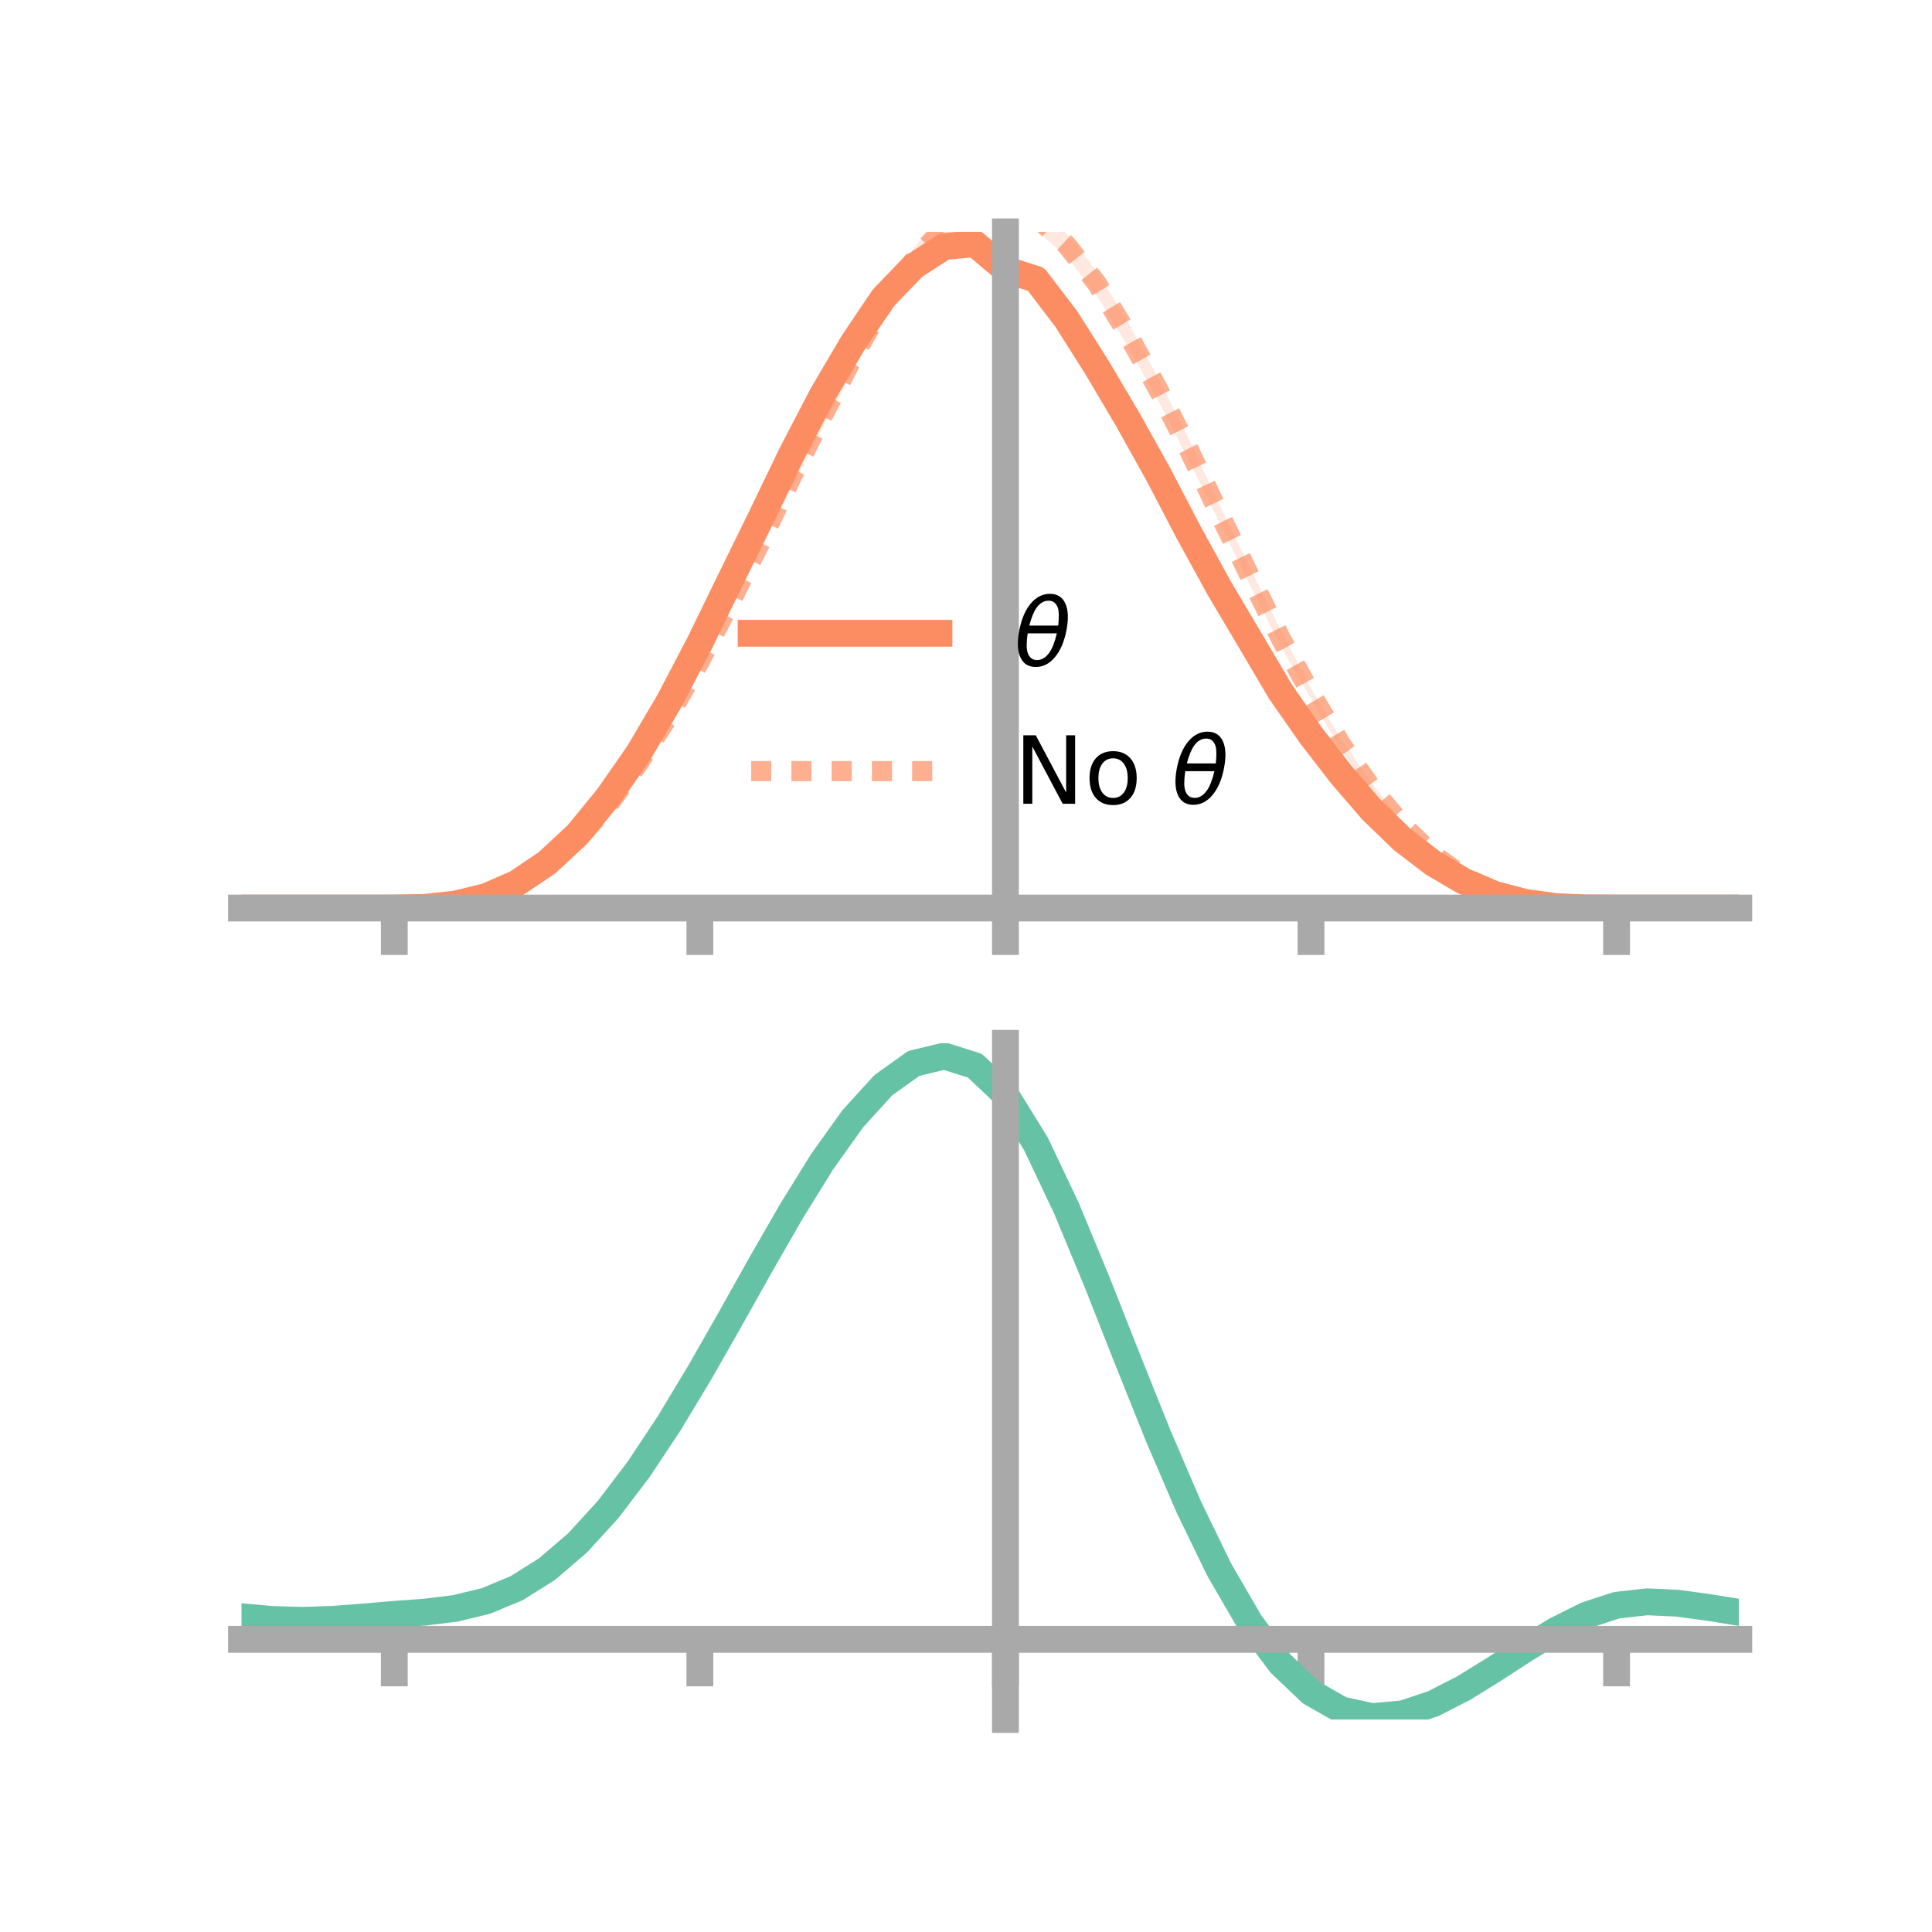 <?xml version="1.0" encoding="utf-8" standalone="no"?>
<!DOCTYPE svg PUBLIC "-//W3C//DTD SVG 1.1//EN"
  "http://www.w3.org/Graphics/SVG/1.1/DTD/svg11.dtd">
<!-- Created with matplotlib (https://matplotlib.org/) -->
<svg height="144pt" version="1.1" viewBox="0 0 144 144" width="144pt" xmlns="http://www.w3.org/2000/svg" xmlns:xlink="http://www.w3.org/1999/xlink">
 <defs>
  <style type="text/css">*{stroke-linecap:butt;stroke-linejoin:round;}</style>
 </defs>
 <g id="figure_1">
  <g id="patch_1">
   <path d="M 0 144 
L 144 144 
L 144 0 
L 0 0 
z
" style="fill:none;"/>
  </g>
  <g id="axes_1">
   <g id="patch_2">
    <path d="M 18 67.68 
L 129.6 67.68 
L 129.6 17.28 
L 18 17.28 
z
" style="fill:none;"/>
   </g>
   <g id="PolyCollection_1">
    <path clip-path="url(#p2c0c6156af)" d="M 18 67.68 
L 18 67.68 
L 20.278 67.68 
L 22.555 67.68 
L 24.833 67.68 
L 27.11 67.68 
L 29.388 67.678 
L 31.665 67.613 
L 33.943 67.339 
L 36.22 66.753 
L 38.498 65.713 
L 40.776 64.112 
L 43.053 61.959 
L 45.331 59.077 
L 47.608 55.708 
L 49.886 51.77 
L 52.163 47.325 
L 54.441 42.578 
L 56.718 37.829 
L 58.996 33.171 
L 61.273 28.637 
L 63.551 24.699 
L 65.829 21.218 
L 68.106 18.846 
L 70.384 17.415 
L 72.661 17.28 
L 74.939 18.969 
L 77.216 19.953 
L 79.494 22.804 
L 81.771 26.49 
L 84.049 30.472 
L 86.327 34.607 
L 88.604 38.911 
L 90.882 43.232 
L 93.159 47.104 
L 95.437 51.128 
L 97.714 54.367 
L 99.992 57.394 
L 102.269 60.033 
L 104.547 62.289 
L 106.824 64.142 
L 109.102 65.536 
L 111.38 66.539 
L 113.657 67.203 
L 115.935 67.54 
L 118.212 67.658 
L 120.49 67.68 
L 122.767 67.68 
L 125.045 67.68 
L 127.322 67.68 
L 129.6 67.68 
L 129.6 67.68 
L 129.6 67.68 
L 127.322 67.68 
L 125.045 67.68 
L 122.767 67.68 
L 120.49 67.68 
L 118.212 67.68 
L 115.935 67.602 
L 113.657 67.309 
L 111.38 66.766 
L 109.102 65.829 
L 106.824 64.548 
L 104.547 62.916 
L 102.269 60.773 
L 99.992 58.131 
L 97.714 55.264 
L 95.437 51.971 
L 93.159 48.274 
L 90.882 44.467 
L 88.604 40.485 
L 86.327 36.067 
L 84.049 32.037 
L 81.771 28.317 
L 79.494 24.8 
L 77.216 21.677 
L 74.939 21.216 
L 72.661 19.046 
L 70.384 19.325 
L 68.106 20.853 
L 65.829 23.211 
L 63.551 26.504 
L 61.273 30.327 
L 58.996 34.543 
L 56.718 39.344 
L 54.441 43.876 
L 52.163 48.489 
L 49.886 52.749 
L 47.608 56.547 
L 45.331 59.715 
L 43.053 62.409 
L 40.776 64.497 
L 38.498 65.966 
L 36.22 66.911 
L 33.943 67.43 
L 31.665 67.648 
L 29.388 67.68 
L 27.11 67.68 
L 24.833 67.68 
L 22.555 67.68 
L 20.278 67.68 
L 18 67.68 
z
" style="fill:#fc8d62;fill-opacity:0.2;"/>
   </g>
   <g id="PolyCollection_2">
    <path clip-path="url(#p2c0c6156af)" d="M 18 67.68 
L 18 67.68 
L 20.278 67.68 
L 22.555 67.68 
L 24.833 67.68 
L 27.11 67.68 
L 29.388 67.678 
L 31.665 67.607 
L 33.943 67.342 
L 36.22 66.756 
L 38.498 65.768 
L 40.776 64.284 
L 43.053 62.266 
L 45.331 59.648 
L 47.608 56.521 
L 49.886 52.919 
L 52.163 48.754 
L 54.441 44.316 
L 56.718 39.715 
L 58.996 34.815 
L 61.273 30.255 
L 63.551 25.773 
L 65.829 21.876 
L 68.106 18.461 
L 70.384 15.95 
L 72.661 14.539 
L 74.939 14.967 
L 77.216 15.146 
L 79.494 17.398 
L 81.771 20.235 
L 84.049 23.997 
L 86.327 28.188 
L 88.604 32.705 
L 90.882 37.638 
L 93.159 42.286 
L 95.437 46.951 
L 97.714 51.318 
L 99.992 55.142 
L 102.269 58.403 
L 104.547 61.287 
L 106.824 63.472 
L 109.102 65.151 
L 111.38 66.41 
L 113.657 67.154 
L 115.935 67.533 
L 118.212 67.659 
L 120.49 67.68 
L 122.767 67.68 
L 125.045 67.68 
L 127.322 67.68 
L 129.6 67.68 
L 129.6 67.68 
L 129.6 67.68 
L 127.322 67.68 
L 125.045 67.68 
L 122.767 67.68 
L 120.49 67.68 
L 118.212 67.685 
L 115.935 67.602 
L 113.657 67.3 
L 111.38 66.635 
L 109.102 65.513 
L 106.824 63.918 
L 104.547 61.741 
L 102.269 59.154 
L 99.992 55.923 
L 97.714 52.064 
L 95.437 48.144 
L 93.159 43.608 
L 90.882 38.932 
L 88.604 34.313 
L 86.327 29.861 
L 84.049 25.798 
L 81.771 22.067 
L 79.494 19.11 
L 77.216 17.176 
L 74.939 17.324 
L 72.661 16.47 
L 70.384 17.946 
L 68.106 20.379 
L 65.829 23.482 
L 63.551 27.662 
L 61.273 31.928 
L 58.996 36.355 
L 56.718 40.969 
L 54.441 45.449 
L 52.163 49.823 
L 49.886 53.688 
L 47.608 57.235 
L 45.331 60.349 
L 43.053 62.767 
L 40.776 64.687 
L 38.498 66.036 
L 36.22 66.932 
L 33.943 67.441 
L 31.665 67.644 
L 29.388 67.68 
L 27.11 67.68 
L 24.833 67.68 
L 22.555 67.68 
L 20.278 67.68 
L 18 67.68 
z
" style="fill:#fc8d62;fill-opacity:0.2;"/>
   </g>
   <g id="matplotlib.axis_1">
    <g id="xtick_1">
     <g id="line2d_1">
      <defs>
       <path d="M 0 0 
L 0 3.5 
" id="m7c35f2eef8" style="stroke:#a9a9a9;stroke-width:2;"/>
      </defs>
      <g>
       <use style="fill:#a9a9a9;stroke:#a9a9a9;stroke-width:2;" x="29.388" xlink:href="#m7c35f2eef8" y="67.68"/>
      </g>
     </g>
    </g>
    <g id="xtick_2">
     <g id="line2d_2">
      <g>
       <use style="fill:#a9a9a9;stroke:#a9a9a9;stroke-width:2;" x="52.163" xlink:href="#m7c35f2eef8" y="67.68"/>
      </g>
     </g>
    </g>
    <g id="xtick_3">
     <g id="line2d_3">
      <g>
       <use style="fill:#a9a9a9;stroke:#a9a9a9;stroke-width:2;" x="74.939" xlink:href="#m7c35f2eef8" y="67.68"/>
      </g>
     </g>
    </g>
    <g id="xtick_4">
     <g id="line2d_4">
      <g>
       <use style="fill:#a9a9a9;stroke:#a9a9a9;stroke-width:2;" x="97.714" xlink:href="#m7c35f2eef8" y="67.68"/>
      </g>
     </g>
    </g>
    <g id="xtick_5">
     <g id="line2d_5">
      <g>
       <use style="fill:#a9a9a9;stroke:#a9a9a9;stroke-width:2;" x="120.49" xlink:href="#m7c35f2eef8" y="67.68"/>
      </g>
     </g>
    </g>
   </g>
   <g id="matplotlib.axis_2"/>
   <g id="line2d_6">
    <path clip-path="url(#p2c0c6156af)" d="M 18 67.68 
L 20.278 67.68 
L 22.555 67.68 
L 24.833 67.68 
L 27.11 67.68 
L 29.388 67.679 
L 31.665 67.631 
L 33.943 67.385 
L 36.22 66.832 
L 38.498 65.839 
L 40.776 64.304 
L 43.053 62.184 
L 45.331 59.396 
L 47.608 56.127 
L 49.886 52.26 
L 52.163 47.907 
L 54.441 43.227 
L 56.718 38.586 
L 58.996 33.857 
L 61.273 29.482 
L 63.551 25.601 
L 65.829 22.214 
L 68.106 19.85 
L 70.384 18.37 
L 72.661 18.163 
L 74.939 20.093 
L 77.216 20.815 
L 79.494 23.802 
L 81.771 27.403 
L 84.049 31.254 
L 86.327 35.337 
L 88.604 39.698 
L 90.882 43.849 
L 93.159 47.689 
L 95.437 51.55 
L 97.714 54.816 
L 99.992 57.762 
L 102.269 60.403 
L 104.547 62.602 
L 106.824 64.345 
L 109.102 65.682 
L 111.38 66.652 
L 113.657 67.256 
L 115.935 67.571 
L 118.212 67.669 
L 120.49 67.68 
L 122.767 67.68 
L 125.045 67.68 
L 127.322 67.68 
L 129.6 67.68 
" style="fill:none;stroke:#fc8d62;stroke-linecap:square;stroke-width:2;"/>
   </g>
   <g id="line2d_7">
    <path clip-path="url(#p2c0c6156af)" d="M 18 67.68 
L 20.278 67.68 
L 22.555 67.68 
L 24.833 67.68 
L 27.11 67.68 
L 29.388 67.679 
L 31.665 67.626 
L 33.943 67.391 
L 36.22 66.844 
L 38.498 65.902 
L 40.776 64.486 
L 43.053 62.517 
L 45.331 59.999 
L 47.608 56.878 
L 49.886 53.304 
L 52.163 49.289 
L 54.441 44.883 
L 56.718 40.342 
L 58.996 35.585 
L 61.273 31.092 
L 63.551 26.717 
L 65.829 22.679 
L 68.106 19.42 
L 70.384 16.948 
L 72.661 15.504 
L 74.939 16.146 
L 77.216 16.161 
L 79.494 18.254 
L 81.771 21.151 
L 84.049 24.898 
L 86.327 29.024 
L 88.604 33.509 
L 90.882 38.285 
L 93.159 42.947 
L 95.437 47.547 
L 97.714 51.691 
L 99.992 55.533 
L 102.269 58.779 
L 104.547 61.514 
L 106.824 63.695 
L 109.102 65.332 
L 111.38 66.523 
L 113.657 67.227 
L 115.935 67.567 
L 118.212 67.672 
L 120.49 67.68 
L 122.767 67.68 
L 125.045 67.68 
L 127.322 67.68 
L 129.6 67.68 
" style="fill:none;stroke:#fc8d62;stroke-dasharray:1.5,1.5;stroke-dashoffset:0;stroke-opacity:0.7;stroke-width:1.5;"/>
   </g>
   <g id="patch_3">
    <path d="M 74.939 67.68 
L 74.939 17.28 
" style="fill:none;stroke:#a9a9a9;stroke-linecap:square;stroke-linejoin:miter;stroke-width:2;"/>
   </g>
   <g id="patch_4">
    <path d="M 129.6 67.68 
L 129.6 17.28 
" style="fill:none;"/>
   </g>
   <g id="patch_5">
    <path d="M 18 67.68 
L 129.6 67.68 
" style="fill:none;stroke:#a9a9a9;stroke-linecap:square;stroke-linejoin:miter;stroke-width:2;"/>
   </g>
   <g id="patch_6">
    <path d="M 18 17.28 
L 129.6 17.28 
" style="fill:none;"/>
   </g>
   <g id="legend_1">
    <g id="line2d_8">
     <path d="M 55.985 47.2 
L 69.985 47.2 
" style="fill:none;stroke:#fc8d62;stroke-linecap:square;stroke-width:2;"/>
    </g>
    <g id="line2d_9"/>
    <g id="text_1">
     <!-- $\theta$ -->
     <g transform="translate(75.585 49.65)scale(0.07 -0.07)">
      <defs>
       <path d="M 45.516 34.672 
L 14.453 34.672 
Q 12.359 20.062 14.5 13.875 
Q 17.188 6.25 24.469 6.25 
Q 31.781 6.25 37.359 13.922 
Q 42.234 20.656 45.516 34.672 
z
M 47.016 42.969 
Q 48.344 56.844 46.625 61.719 
Q 43.953 69.438 36.766 69.438 
Q 29.297 69.438 23.828 61.812 
Q 19.531 55.672 16.156 42.969 
z
M 38.188 76.766 
Q 49.906 76.766 54.594 66.406 
Q 59.281 56.109 55.719 37.844 
Q 52.203 19.625 43.453 9.281 
Q 34.766 -1.125 23.047 -1.125 
Q 11.281 -1.125 6.641 9.281 
Q 2 19.625 5.516 37.844 
Q 9.078 56.109 17.719 66.406 
Q 26.422 76.766 38.188 76.766 
z
" id="DejaVuSans-Oblique-952"/>
      </defs>
      <use transform="translate(0 0.234)" xlink:href="#DejaVuSans-Oblique-952"/>
     </g>
    </g>
    <g id="line2d_10">
     <path d="M 55.985 57.474 
L 69.985 57.474 
" style="fill:none;stroke:#fc8d62;stroke-dasharray:1.5,1.5;stroke-dashoffset:0;stroke-opacity:0.7;stroke-width:1.5;"/>
    </g>
    <g id="line2d_11"/>
    <g id="text_2">
     <!-- No $\theta$ -->
     <g transform="translate(75.585 59.924)scale(0.07 -0.07)">
      <defs>
       <path d="M 9.812 72.906 
L 23.094 72.906 
L 55.422 11.922 
L 55.422 72.906 
L 64.984 72.906 
L 64.984 0 
L 51.703 0 
L 19.391 60.984 
L 19.391 0 
L 9.812 0 
z
" id="DejaVuSans-78"/>
       <path d="M 30.609 48.391 
Q 23.391 48.391 19.188 42.75 
Q 14.984 37.109 14.984 27.297 
Q 14.984 17.484 19.156 11.844 
Q 23.344 6.203 30.609 6.203 
Q 37.797 6.203 41.984 11.859 
Q 46.188 17.531 46.188 27.297 
Q 46.188 37.016 41.984 42.703 
Q 37.797 48.391 30.609 48.391 
z
M 30.609 56 
Q 42.328 56 49.016 48.375 
Q 55.719 40.766 55.719 27.297 
Q 55.719 13.875 49.016 6.219 
Q 42.328 -1.422 30.609 -1.422 
Q 18.844 -1.422 12.172 6.219 
Q 5.516 13.875 5.516 27.297 
Q 5.516 40.766 12.172 48.375 
Q 18.844 56 30.609 56 
z
" id="DejaVuSans-111"/>
       <path id="DejaVuSans-32"/>
      </defs>
      <use transform="translate(0 0.234)" xlink:href="#DejaVuSans-78"/>
      <use transform="translate(74.805 0.234)" xlink:href="#DejaVuSans-111"/>
      <use transform="translate(135.986 0.234)" xlink:href="#DejaVuSans-32"/>
      <use transform="translate(167.773 0.234)" xlink:href="#DejaVuSans-Oblique-952"/>
     </g>
    </g>
   </g>
  </g>
  <g id="axes_2">
   <g id="patch_7">
    <path d="M 18 128.16 
L 129.6 128.16 
L 129.6 77.76 
L 18 77.76 
z
" style="fill:none;"/>
   </g>
   <g id="PolyCollection_3">
    <path clip-path="url(#p53fc8fdf38)" d="M 18 120.537 
L 18 120.46 
L 20.278 120.679 
L 22.555 120.742 
L 24.833 120.658 
L 27.11 120.475 
L 29.388 120.272 
L 31.665 120.099 
L 33.943 119.815 
L 36.22 119.257 
L 38.498 118.299 
L 40.776 116.847 
L 43.053 114.852 
L 45.331 112.304 
L 47.608 109.236 
L 49.886 105.717 
L 52.163 101.847 
L 54.441 97.755 
L 56.718 93.596 
L 58.996 89.545 
L 61.273 85.792 
L 63.551 82.534 
L 65.829 79.975 
L 68.106 78.318 
L 70.384 77.76 
L 72.661 78.49 
L 74.939 80.677 
L 77.216 84.411 
L 79.494 89.291 
L 81.771 94.869 
L 84.049 100.727 
L 86.327 106.5 
L 88.604 111.887 
L 90.882 116.654 
L 93.159 120.636 
L 95.437 123.736 
L 97.714 125.925 
L 99.992 127.23 
L 102.269 127.729 
L 104.547 127.536 
L 106.824 126.789 
L 109.102 125.644 
L 111.38 124.261 
L 113.657 122.806 
L 115.935 121.436 
L 118.212 120.305 
L 120.49 119.563 
L 122.767 119.308 
L 125.045 119.421 
L 127.322 119.739 
L 129.6 120.122 
L 129.6 120.227 
L 129.6 120.227 
L 127.322 119.87 
L 125.045 119.571 
L 122.767 119.469 
L 120.49 119.728 
L 118.212 120.477 
L 115.935 121.634 
L 113.657 123.049 
L 111.38 124.557 
L 109.102 125.99 
L 106.824 127.176 
L 104.547 127.95 
L 102.269 128.16 
L 99.992 127.673 
L 97.714 126.389 
L 95.437 124.246 
L 93.159 121.228 
L 90.882 117.366 
L 88.604 112.75 
L 86.327 107.534 
L 84.049 101.941 
L 81.771 96.261 
L 79.494 90.848 
L 77.216 86.11 
L 74.939 82.485 
L 72.661 80.369 
L 70.384 79.666 
L 68.106 80.207 
L 65.829 81.806 
L 63.551 84.267 
L 61.273 87.393 
L 58.996 90.988 
L 56.718 94.861 
L 54.441 98.831 
L 52.163 102.732 
L 49.886 106.42 
L 47.608 109.774 
L 45.331 112.699 
L 43.053 115.135 
L 40.776 117.054 
L 38.498 118.461 
L 36.22 119.398 
L 33.943 119.944 
L 31.665 120.218 
L 29.388 120.38 
L 27.11 120.566 
L 24.833 120.729 
L 22.555 120.798 
L 20.278 120.736 
L 18 120.537 
z
" style="fill:#66c2a5;fill-opacity:0.2;"/>
   </g>
   <g id="matplotlib.axis_3">
    <g id="xtick_6">
     <g id="line2d_12">
      <g>
       <use style="fill:#a9a9a9;stroke:#a9a9a9;stroke-width:2;" x="29.388" xlink:href="#m7c35f2eef8" y="122.187"/>
      </g>
     </g>
    </g>
    <g id="xtick_7">
     <g id="line2d_13">
      <g>
       <use style="fill:#a9a9a9;stroke:#a9a9a9;stroke-width:2;" x="52.163" xlink:href="#m7c35f2eef8" y="122.187"/>
      </g>
     </g>
    </g>
    <g id="xtick_8">
     <g id="line2d_14">
      <g>
       <use style="fill:#a9a9a9;stroke:#a9a9a9;stroke-width:2;" x="74.939" xlink:href="#m7c35f2eef8" y="122.187"/>
      </g>
     </g>
    </g>
    <g id="xtick_9">
     <g id="line2d_15">
      <g>
       <use style="fill:#a9a9a9;stroke:#a9a9a9;stroke-width:2;" x="97.714" xlink:href="#m7c35f2eef8" y="122.187"/>
      </g>
     </g>
    </g>
    <g id="xtick_10">
     <g id="line2d_16">
      <g>
       <use style="fill:#a9a9a9;stroke:#a9a9a9;stroke-width:2;" x="120.49" xlink:href="#m7c35f2eef8" y="122.187"/>
      </g>
     </g>
    </g>
   </g>
   <g id="matplotlib.axis_4"/>
   <g id="line2d_17">
    <path clip-path="url(#p53fc8fdf38)" d="M 18 120.498 
L 20.278 120.707 
L 22.555 120.77 
L 24.833 120.693 
L 27.11 120.521 
L 29.388 120.326 
L 31.665 120.159 
L 33.943 119.879 
L 36.22 119.328 
L 38.498 118.38 
L 40.776 116.95 
L 43.053 114.993 
L 45.331 112.502 
L 47.608 109.505 
L 49.886 106.069 
L 52.163 102.29 
L 54.441 98.293 
L 56.718 94.229 
L 58.996 90.267 
L 61.273 86.592 
L 63.551 83.4 
L 65.829 80.891 
L 68.106 79.263 
L 70.384 78.713 
L 72.661 79.429 
L 74.939 81.581 
L 77.216 85.26 
L 79.494 90.069 
L 81.771 95.565 
L 84.049 101.334 
L 86.327 107.017 
L 88.604 112.318 
L 90.882 117.01 
L 93.159 120.932 
L 95.437 123.991 
L 97.714 126.157 
L 99.992 127.451 
L 102.269 127.944 
L 104.547 127.743 
L 106.824 126.983 
L 109.102 125.817 
L 111.38 124.409 
L 113.657 122.927 
L 115.935 121.535 
L 118.212 120.391 
L 120.49 119.646 
L 122.767 119.389 
L 125.045 119.496 
L 127.322 119.805 
L 129.6 120.174 
" style="fill:none;stroke:#66c2a5;stroke-linecap:square;stroke-width:2;"/>
   </g>
   <g id="patch_8">
    <path d="M 74.939 128.16 
L 74.939 77.76 
" style="fill:none;stroke:#a9a9a9;stroke-linecap:square;stroke-linejoin:miter;stroke-width:2;"/>
   </g>
   <g id="patch_9">
    <path d="M 129.6 128.16 
L 129.6 77.76 
" style="fill:none;"/>
   </g>
   <g id="patch_10">
    <path d="M 18 122.187 
L 129.6 122.187 
" style="fill:none;stroke:#a9a9a9;stroke-linecap:square;stroke-linejoin:miter;stroke-width:2;"/>
   </g>
   <g id="patch_11">
    <path d="M 18 77.76 
L 129.6 77.76 
" style="fill:none;"/>
   </g>
  </g>
 </g>
 <defs>
  <clipPath id="p2c0c6156af">
   <rect height="50.4" width="111.6" x="18" y="17.28"/>
  </clipPath>
  <clipPath id="p53fc8fdf38">
   <rect height="50.4" width="111.6" x="18" y="77.76"/>
  </clipPath>
 </defs>
</svg>
